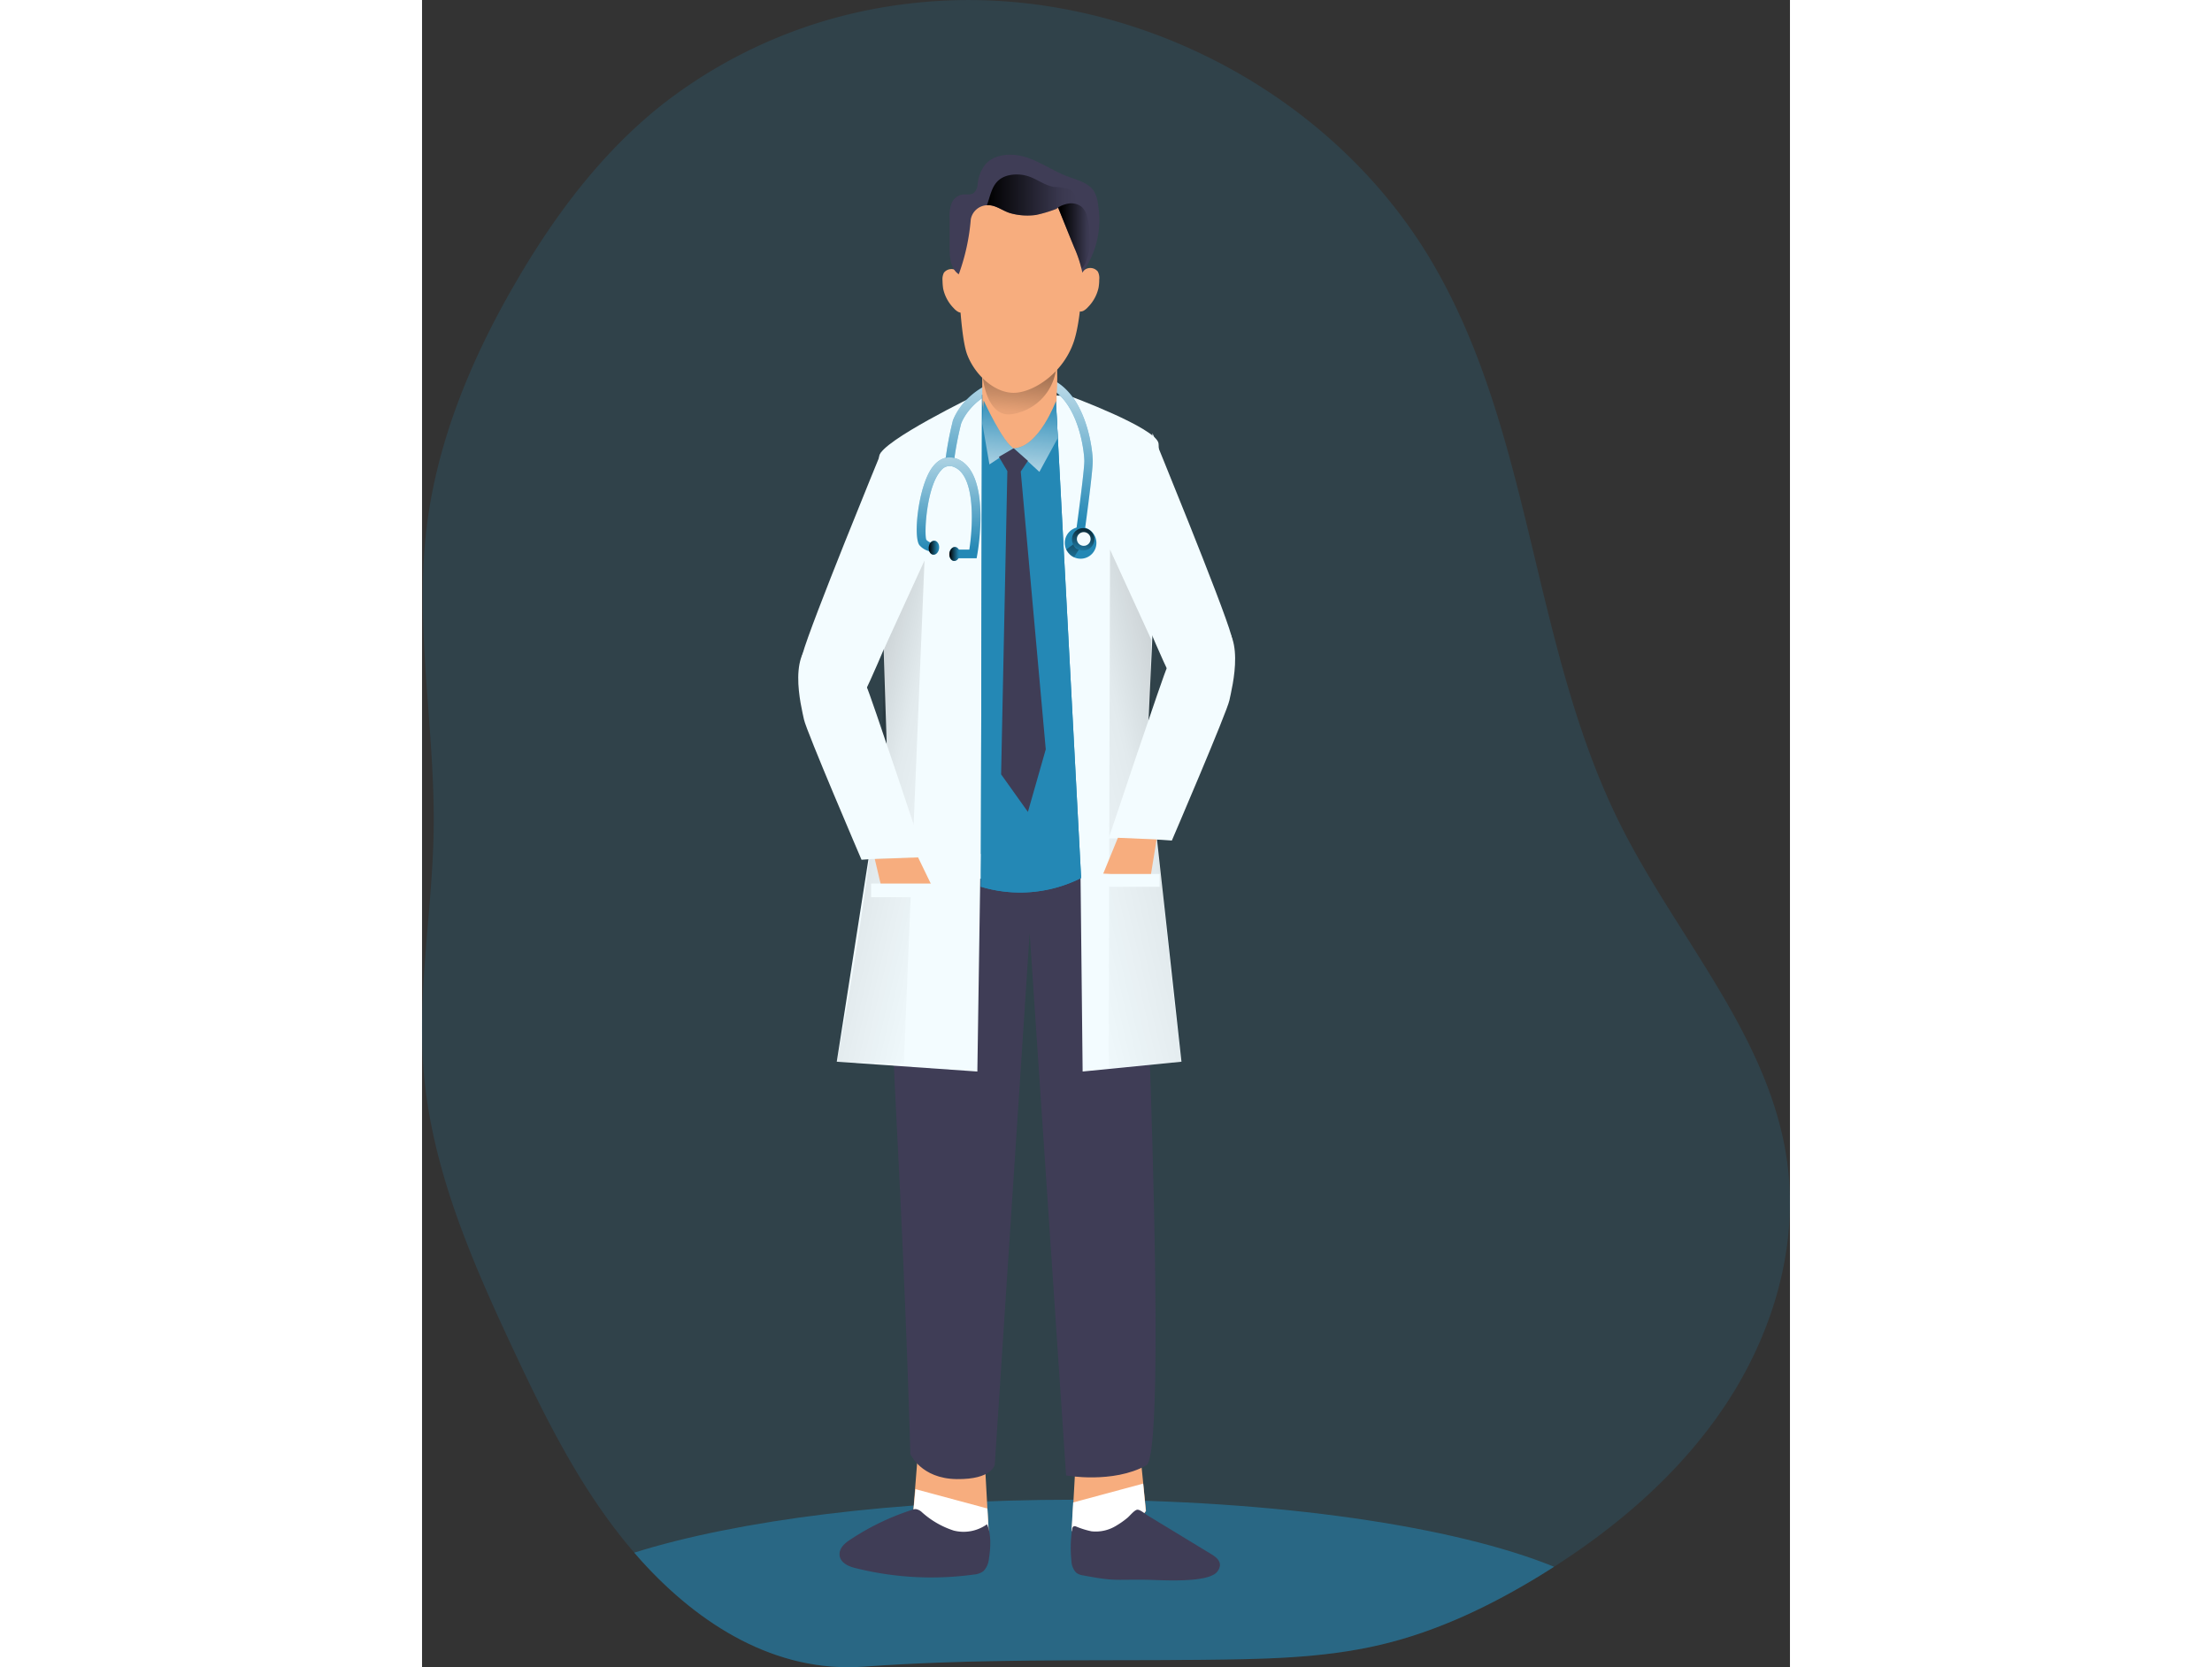 <svg id="Layer_1" data-name="Layer 1" xmlns="http://www.w3.org/2000/svg" xmlns:xlink="http://www.w3.org/1999/xlink" viewBox="0 0 282.74 344.59" width="406" height="306" class="illustration styles_illustrationTablet__1DWOa"><rect x="0" y="0" width="282.74" height="344.59" fill="#333333" stroke="none"/><defs><linearGradient id="linear-gradient" x1="193.04" y1="109.24" x2="197.77" y2="66.78" gradientUnits="userSpaceOnUse"><stop offset="0.02" stop-color="#fff" stop-opacity="0"></stop><stop offset="0.39" stop-color="#fff" stop-opacity="0.39"></stop><stop offset="1" stop-color="#fff"></stop></linearGradient><linearGradient id="linear-gradient-2" x1="196.02" y1="60.03" x2="193.32" y2="92.24" gradientUnits="userSpaceOnUse"><stop offset="0.01"></stop><stop offset="0.83" stop-opacity="0.07"></stop><stop offset="1" stop-opacity="0"></stop></linearGradient><linearGradient id="linear-gradient-3" x1="76.28" y1="148.66" x2="185.74" y2="174" xlink:href="#linear-gradient-2"></linearGradient><linearGradient id="linear-gradient-4" x1="6625.86" y1="142.87" x2="6759.56" y2="173.82" gradientTransform="matrix(-1, 0, 0, 1, 6956.03, 0)" xlink:href="#linear-gradient-2"></linearGradient><linearGradient id="linear-gradient-5" x1="203.02" y1="50.51" x2="209.52" y2="50.51" xlink:href="#linear-gradient-2"></linearGradient><linearGradient id="linear-gradient-6" x1="187.63" y1="42.04" x2="206.42" y2="42.04" xlink:href="#linear-gradient-2"></linearGradient><linearGradient id="linear-gradient-7" x1="179.87" y1="116.09" x2="179.53" y2="84.45" xlink:href="#linear-gradient"></linearGradient><linearGradient id="linear-gradient-8" x1="175.67" y1="114.93" x2="177.84" y2="114.93" gradientTransform="translate(274.29 -71.99) rotate(84.52)" xlink:href="#linear-gradient-2"></linearGradient><linearGradient id="linear-gradient-9" x1="179.95" y1="116.22" x2="182.12" y2="116.22" gradientTransform="translate(279.45 -75.08) rotate(84.52)" xlink:href="#linear-gradient-2"></linearGradient><linearGradient id="linear-gradient-10" x1="137.56" y1="107.02" x2="135.81" y2="115.53" xlink:href="#linear-gradient-2"></linearGradient><linearGradient id="linear-gradient-11" x1="206.2" y1="106.4" x2="204.93" y2="120.93" xlink:href="#linear-gradient-2"></linearGradient><linearGradient id="linear-gradient-12" x1="190.74" y1="82.77" x2="188.53" y2="107.51" xlink:href="#linear-gradient"></linearGradient><linearGradient id="linear-gradient-13" x1="198.67" y1="83.48" x2="196.46" y2="108.22" xlink:href="#linear-gradient"></linearGradient></defs><title>Doctor</title><path d="M340.62,291.73c-9.06,13.8-21.75,24.91-35.67,33.83h0l-2.6,1.64C292,333.54,281,338.86,269.17,341.66c-12.25,2.9-25,3-37.56,3.14-23.1.2-46.3-.27-69.32,1.4-18.19,1.33-34-8.62-46-21.88-.5-.55-1-1.12-1.47-1.68-10.73-12.43-18.15-27.36-25.12-42.24-8.59-18.32-16.8-37.31-18.42-57.46-1.33-16.53,1.83-33.08,2.08-49.66.31-20.59-3.87-41.22-1.54-61.69,2-17.91,9-35,18-50.62,8-13.95,17.72-27.11,30.23-37.19A101.73,101.73,0,0,1,170.82,2.57C213.3-2.9,258.06,19,279.78,56c20.76,35.31,20.54,79.54,38.87,116.17,11.68,23.34,30.9,43.83,34.47,69.68C355.52,259.17,350.25,277.08,340.62,291.73Z" transform="translate(-70.96 -1.73)" fill="#2488B5" opacity="0.18" style="isolation: isolate;"></path><path d="M304.94,325.56l-2.6,1.64C292,333.54,281,338.86,269.17,341.66c-12.25,2.9-25,3-37.56,3.14-23.1.2-46.3-.27-69.32,1.4-18.19,1.33-34-8.62-46-21.88-.5-.55-1-1.12-1.47-1.68,21.23-6.66,54.09-10.94,91-10.94C247.81,311.7,284.61,317.25,304.94,325.56Z" transform="translate(-70.96 -1.73)" fill="#2488B5" opacity="0.54" style="isolation: isolate;"></path><path d="M219.6,304.13l1,9.88s-3.78,5.72-8.72,6.09-6.62-2-6.62-2l.81-14.53" transform="translate(-70.96 -1.73)" fill="#f7ad7e"></path><path d="M205.21,318.1l.33-5.83,14.47-3.9.54,5.64s-3.78,5.72-8.72,6.09S205.21,318.1,205.21,318.1Z" transform="translate(-70.96 -1.73)" fill="#fff"></path><path d="M173.46,302l-1.06,13.28s3.88,5.88,8.95,6.26,6.8-2.06,6.8-2.06l-.83-14.92" transform="translate(-70.96 -1.73)" fill="#f7ad7e"></path><path d="M188.15,319.52l-.33-6-14.87-4-.55,5.78s3.88,5.88,8.95,6.26S188.15,319.52,188.15,319.52Z" transform="translate(-70.96 -1.73)" fill="#fff"></path><path d="M167.68,175.46s-.89,14.46,1.33,57.32,2.88,69.48,2.88,69.48,2.19,5.08,9.57,5.18,7.88-3,7.88-3l7.21-109.88,7.53,112.13s9.66,1.74,16.57-2.08c4.9-2.72-1.09-129.28-1.09-129.28S195.88,188.34,167.68,175.46Z" transform="translate(-70.96 -1.73)" fill="#3f3d56"></path><path d="M185.52,83.38S165.9,92.86,165.45,96s2.23,79.49,2.23,79.49,6.36,8.26,25.87,8.26c20,0,25.13-5.71,26-8.37s4.08-78.79,3.64-82-18.54-9.87-18.54-9.87Z" transform="translate(-70.96 -1.73)" fill="#f3fcff"></path><path d="M207.75,112.85,206,112.6c.64-4.59,1.85-13.76,1.85-15.58s-.93-9.79-5.26-13.75A8.75,8.75,0,0,0,195.62,81c-10.45.92-13.07,7.83-13.24,8.31a66.46,66.46,0,0,0-1.48,7.86h-1.8a66.94,66.94,0,0,1,1.54-8.32l0-.06c.11-.35,2.85-8.53,14.8-9.58a10.47,10.47,0,0,1,8.31,2.71c4.85,4.45,5.84,13,5.84,15.08C209.61,99.42,207.82,112.31,207.75,112.85Z" transform="translate(-70.96 -1.73)" fill="#2488B5"></path><path d="M207.75,112.85,206,112.6c.64-4.59,1.85-13.76,1.85-15.58s-.93-9.79-5.26-13.75A8.75,8.75,0,0,0,195.62,81c-10.45.92-13.07,7.83-13.24,8.31a66.46,66.46,0,0,0-1.48,7.86h-1.8a66.94,66.94,0,0,1,1.54-8.32l0-.06c.11-.35,2.85-8.53,14.8-9.58a10.47,10.47,0,0,1,8.31,2.71c4.85,4.45,5.84,13,5.84,15.08C209.61,99.42,207.82,112.31,207.75,112.85Z" transform="translate(-70.96 -1.73)" fill="url(#linear-gradient)"></path><polygon points="136.06 176.54 136.54 221.47 156.97 219.44 149.13 148.16 136.06 176.54" fill="#f3fcff"></polygon><path d="M186.7,83.34,186.46,185a28.06,28.06,0,0,0,20.73-1.8L201.9,83.34l-7.66,1.8Z" transform="translate(-70.96 -1.73)" fill="#2488B5"></path><path d="M186.7,83.34,186.46,185a28.06,28.06,0,0,0,20.73-1.8L201.9,83.34l-7.66,1.8Z" transform="translate(-70.96 -1.73)" fill="#2488B5"></path><path d="M186.83,71.86s-.12,6.85-.06,11.86c.06,3.74,1.15,10.91,7.91,10.91s7.55-9.14,7.43-10.91a55.66,55.66,0,0,0,0-8C201.67,71.4,187.21,68.83,186.83,71.86Z" transform="translate(-70.96 -1.73)" fill="#f7ad7e"></path><path d="M186.87,79.73s.78,8.67,6.3,7.55a10.82,10.82,0,0,0,8.79-8.9,5.53,5.53,0,0,0-1.69-5.29Z" transform="translate(-70.96 -1.73)" fill="url(#linear-gradient-2)"></path><path d="M205.66,72.39c-2.13,6.26-7.85,10.14-11.86,10.51s-8.39-3.29-10.15-7.85-2-22.07-2-22.07a7.17,7.17,0,0,1,.67-3.38c.56-1.27,1.58-5.1,3-6.21a35.45,35.45,0,0,1,19.37.42c1.33,1.16,2,4.86,2.3,5.54a5.85,5.85,0,0,1,.27,1.28C207.77,54.86,207.53,66.91,205.66,72.39Z" transform="translate(-70.96 -1.73)" fill="#f7ad7e"></path><path d="M181.47,57.66a2,2,0,0,0-2.64.43,3,3,0,0,0-.29,1.64,12.06,12.06,0,0,0,.14,1.7,8.18,8.18,0,0,0,2.18,4,3.48,3.48,0,0,0,.89.74,1.4,1.4,0,0,0,1.13.11,1.94,1.94,0,0,0,1-1.61,8.44,8.44,0,0,0-.37-4.17A5.54,5.54,0,0,0,181.47,57.66Z" transform="translate(-70.96 -1.73)" fill="#f7ad7e"></path><path d="M208,57.44a2,2,0,0,1,2.64.42,2.89,2.89,0,0,1,.29,1.65,9.48,9.48,0,0,1-.14,1.69,8.17,8.17,0,0,1-2.18,4,3.51,3.51,0,0,1-.89.74,1.4,1.4,0,0,1-1.13.11,1.93,1.93,0,0,1-1-1.61,8.48,8.48,0,0,1,.36-4.18A5.47,5.47,0,0,1,208,57.44Z" transform="translate(-70.96 -1.73)" fill="#f7ad7e"></path><polygon points="115.45 176.54 114.78 221.47 85.72 219.44 96.87 148.16 115.45 176.54" fill="#f3fcff"></polygon><path d="M166.26,136.27l8.56-18.7-4.28,104-13.86-.34S167.55,166.05,166.26,136.27Z" transform="translate(-70.96 -1.73)" fill="url(#linear-gradient-3)"></path><path d="M221.72,134l-8.56-18.69-.28,107.21,15.05-1.35S220.43,163.8,221.72,134Z" transform="translate(-70.96 -1.73)" fill="url(#linear-gradient-4)"></path><path d="M165.86,95.24S151.24,130.82,149.58,137s3.5,24.83,5.53,21.63c6.23-9.84,12.32-25.21,12.32-25.21Z" transform="translate(-70.96 -1.73)" fill="#f3fcff"></path><path d="M221.94,91.27s14.61,35.59,16.28,41.76-3.51,24.83-5.53,21.63c-6.24-9.84-12.32-25.21-12.32-25.21Z" transform="translate(-70.96 -1.73)" fill="#f3fcff"></path><path d="M224.93,139.76c-.41.42-12.05,35.25-12.05,35.25s7.52,0,13.06.45c0,0,11.43-26.63,11.9-29s3.94-15.26-3.79-16.81S224.93,139.76,224.93,139.76Z" transform="translate(-70.96 -1.73)" fill="#f3fcff"></path><path d="M162.87,143.73c.4.42,12,35.25,12,35.25s-7.53,0-13.07.45c0,0-11.42-26.63-11.9-29s-3.93-15.26,3.79-16.81S162.87,143.73,162.87,143.73Z" transform="translate(-70.96 -1.73)" fill="#f3fcff"></path><path d="M207.42,58.1c0-.28-.1-.56-.16-.84a25.6,25.6,0,0,0-1.49-4.37c-1-2.39-1.93-4.77-2.89-7.16-.15-.38-.31-.75-.46-1.13l0-.07a.1.1,0,0,1,0,.1,1.38,1.38,0,0,1-.57.36,27.89,27.89,0,0,1-4,1.17,13.1,13.1,0,0,1-5.32-.38c-1.49-.43-3-1.7-4.58-1.63l-.24,0a3.54,3.54,0,0,0-3.33,2.94,43.43,43.43,0,0,1-2.48,11.33c-1.7-1.15-1.88-3.43-1.89-5.4s0-4.08,0-6.13a8,8,0,0,1,.33-2.93,3,3,0,0,1,2.16-2c.82-.14,1.76.13,2.46-.32a2.6,2.6,0,0,0,.85-1.89,7.7,7.7,0,0,1,1.55-4c1.94-2.29,5.64-2.44,8.57-1.48s5.46,2.77,8.33,3.88c2,.75,4.18,1.26,5.43,2.86A6.59,6.59,0,0,1,210.68,44,18.55,18.55,0,0,1,207.42,58.1Z" transform="translate(-70.96 -1.73)" fill="#3f3d56"></path><path d="M201.8,45c.19-.13.37-.24.57-.36A1.38,1.38,0,0,1,201.8,45Z" transform="translate(-70.96 -1.73)" fill="none"></path><path d="M208.05,56.18a3.13,3.13,0,0,1-.79,1.08,25.6,25.6,0,0,0-1.49-4.37q-1.67-4.14-3.35-8.29a6.25,6.25,0,0,1,2.12-.79,3.49,3.49,0,0,1,2.83.73,4.26,4.26,0,0,1,1.13,2.12,17.05,17.05,0,0,1,.41,4A11.1,11.1,0,0,1,208.05,56.18Z" transform="translate(-70.96 -1.73)" fill="url(#linear-gradient-5)"></path><path d="M206.42,43.41a12.24,12.24,0,0,0-3.54,2.32c-.15-.38-.31-.75-.46-1.13l0-.07a.1.1,0,0,1,0,.1,1.38,1.38,0,0,1-.57.36,27.89,27.89,0,0,1-4,1.17,13.1,13.1,0,0,1-5.32-.38c-1.49-.43-3-1.7-4.58-1.63l-.24,0c.08-.24.18-.5.27-.78.76-2.46,1.26-4.59,4.08-5.36a7.71,7.71,0,0,1,5,.46c1.51.64,2.9,1.64,4.52,1.9a15.44,15.44,0,0,1,2.9.36A3.2,3.2,0,0,1,206.42,43.41Z" transform="translate(-70.96 -1.73)" fill="url(#linear-gradient-6)"></path><polygon points="93.58 177.55 94.93 183.29 105.23 182.79 102.53 177.21 93.58 177.55" fill="#f7ad7e"></polygon><polygon points="143.83 173.16 140.79 180.59 150.59 181.16 151.83 173.5 143.83 173.16" fill="#f7ad7e"></polygon><rect x="92.82" y="182.62" width="15.88" height="2.82" fill="#f3fcff"></rect><rect x="137.86" y="180.64" width="14.6" height="2.65" fill="#f3fcff"></rect><path d="M185.59,117.12h-4.35v-1.8h2.84c.74-4.77,1.36-15.27-3.18-17.07a2.19,2.19,0,0,0-2.63.67c-3.06,3.27-3.56,13.14-3.08,14.38a2.23,2.23,0,0,0,1.75.68l.27,1.78a4,4,0,0,1-3.4-1.3c-1.37-1.51-.35-11.85,2.49-15.95,1.41-2,3.28-2.72,5.27-1.93,7.13,2.83,4.28,19.11,4.15,19.8Zm-10.38-3.78Z" transform="translate(-70.96 -1.73)" fill="#2488B5"></path><path d="M185.59,117.12h-4.35v-1.8h2.84c.74-4.77,1.36-15.27-3.18-17.07a2.19,2.19,0,0,0-2.63.67c-3.06,3.27-3.56,13.14-3.08,14.38a2.23,2.23,0,0,0,1.75.68l.27,1.78a4,4,0,0,1-3.4-1.3c-1.37-1.51-.35-11.85,2.49-15.95,1.41-2,3.28-2.72,5.27-1.93,7.13,2.83,4.28,19.11,4.15,19.8Zm-10.38-3.78Z" transform="translate(-70.96 -1.73)" fill="url(#linear-gradient-7)"></path><ellipse cx="176.76" cy="114.93" rx="1.45" ry="1.08" transform="translate(-25.48 278.18) rotate(-84.52)" fill="#2488B5"></ellipse><ellipse cx="181.04" cy="116.22" rx="1.45" ry="1.08" transform="translate(-22.9 283.61) rotate(-84.52)" fill="#2488B5"></ellipse><ellipse cx="176.76" cy="114.93" rx="1.45" ry="1.08" transform="translate(-25.48 278.18) rotate(-84.52)" fill="url(#linear-gradient-8)"></ellipse><ellipse cx="181.04" cy="116.22" rx="1.45" ry="1.08" transform="translate(-22.9 283.61) rotate(-84.52)" fill="url(#linear-gradient-9)"></ellipse><circle cx="136.12" cy="112.21" r="3.27" fill="#2488B5"></circle><circle cx="136.65" cy="111.47" r="2.32" fill="url(#linear-gradient-10)"></circle><circle cx="136.77" cy="111.4" r="1.42" fill="#f3fcff"></circle><path d="M205.55,114.25l-1.44,1.06s.8,1.39,1.61,1.6l1-1.6S206,115.31,205.55,114.25Z" transform="translate(-70.96 -1.73)" fill="url(#linear-gradient-11)"></path><path d="M234.17,323c.82.5,1.77,1.23,1.71,2.28a2.45,2.45,0,0,1-.52,1.25c-1.85,2.53-12,1.74-14.9,1.71-6.59-.07-6.32.34-12.82-.89a3.08,3.08,0,0,1-1.46-.56,3.72,3.72,0,0,1-1-2.48,25.19,25.19,0,0,1,.15-6.49.82.82,0,0,1,.27-.59.62.62,0,0,1,.53,0,17.07,17.07,0,0,0,3.2,1,8.05,8.05,0,0,0,5.15-1.18,17.39,17.39,0,0,0,2.26-1.59c.49-.39,1.45-1.63,2.05-1.69s1.72.94,2.29,1.28l2.71,1.64Z" transform="translate(-70.96 -1.73)" fill="#3f3d56"></path><path d="M180.86,318.08a18.13,18.13,0,0,1-6.54-3.76,2.42,2.42,0,0,0-1.31-.68,2,2,0,0,0-.72.14A51.9,51.9,0,0,0,159.4,320c-1.06.69-2.23,1.71-2.14,3.09.1,1.6,1.76,2.36,3.15,2.71A64.48,64.48,0,0,0,185,327.17a3.85,3.85,0,0,0,2-.71,4.29,4.29,0,0,0,1.14-2.62c.35-2.13.5-5.1-.41-7.06A8.31,8.31,0,0,1,180.86,318.08Z" transform="translate(-70.96 -1.73)" fill="#3f3d56"></path><path d="M187.05,84.52s4,8.77,6.19,9.88l-5,3.32-1.48-8.49Z" transform="translate(-70.96 -1.73)" fill="#2488B5"></path><path d="M202,84.61s-3.56,9.6-8.73,9.79l5.29,4.86,3.81-7Z" transform="translate(-70.96 -1.73)" fill="#2488B5"></path><path d="M187.05,84.52s4,8.77,6.19,9.88l-5,3.32-1.48-8.49Z" transform="translate(-70.96 -1.73)" fill="url(#linear-gradient-12)"></path><path d="M202,84.61s-3.56,9.6-8.73,9.79l5.29,4.86,3.81-7Z" transform="translate(-70.96 -1.73)" fill="url(#linear-gradient-13)"></path><polygon points="119.23 94.42 120.98 97.37 119.69 160.05 125.23 167.81 128.92 154.88 123.75 97.46 125.23 95.25 122.28 92.66 119.23 94.42" fill="#3f3d56"></polygon></svg>